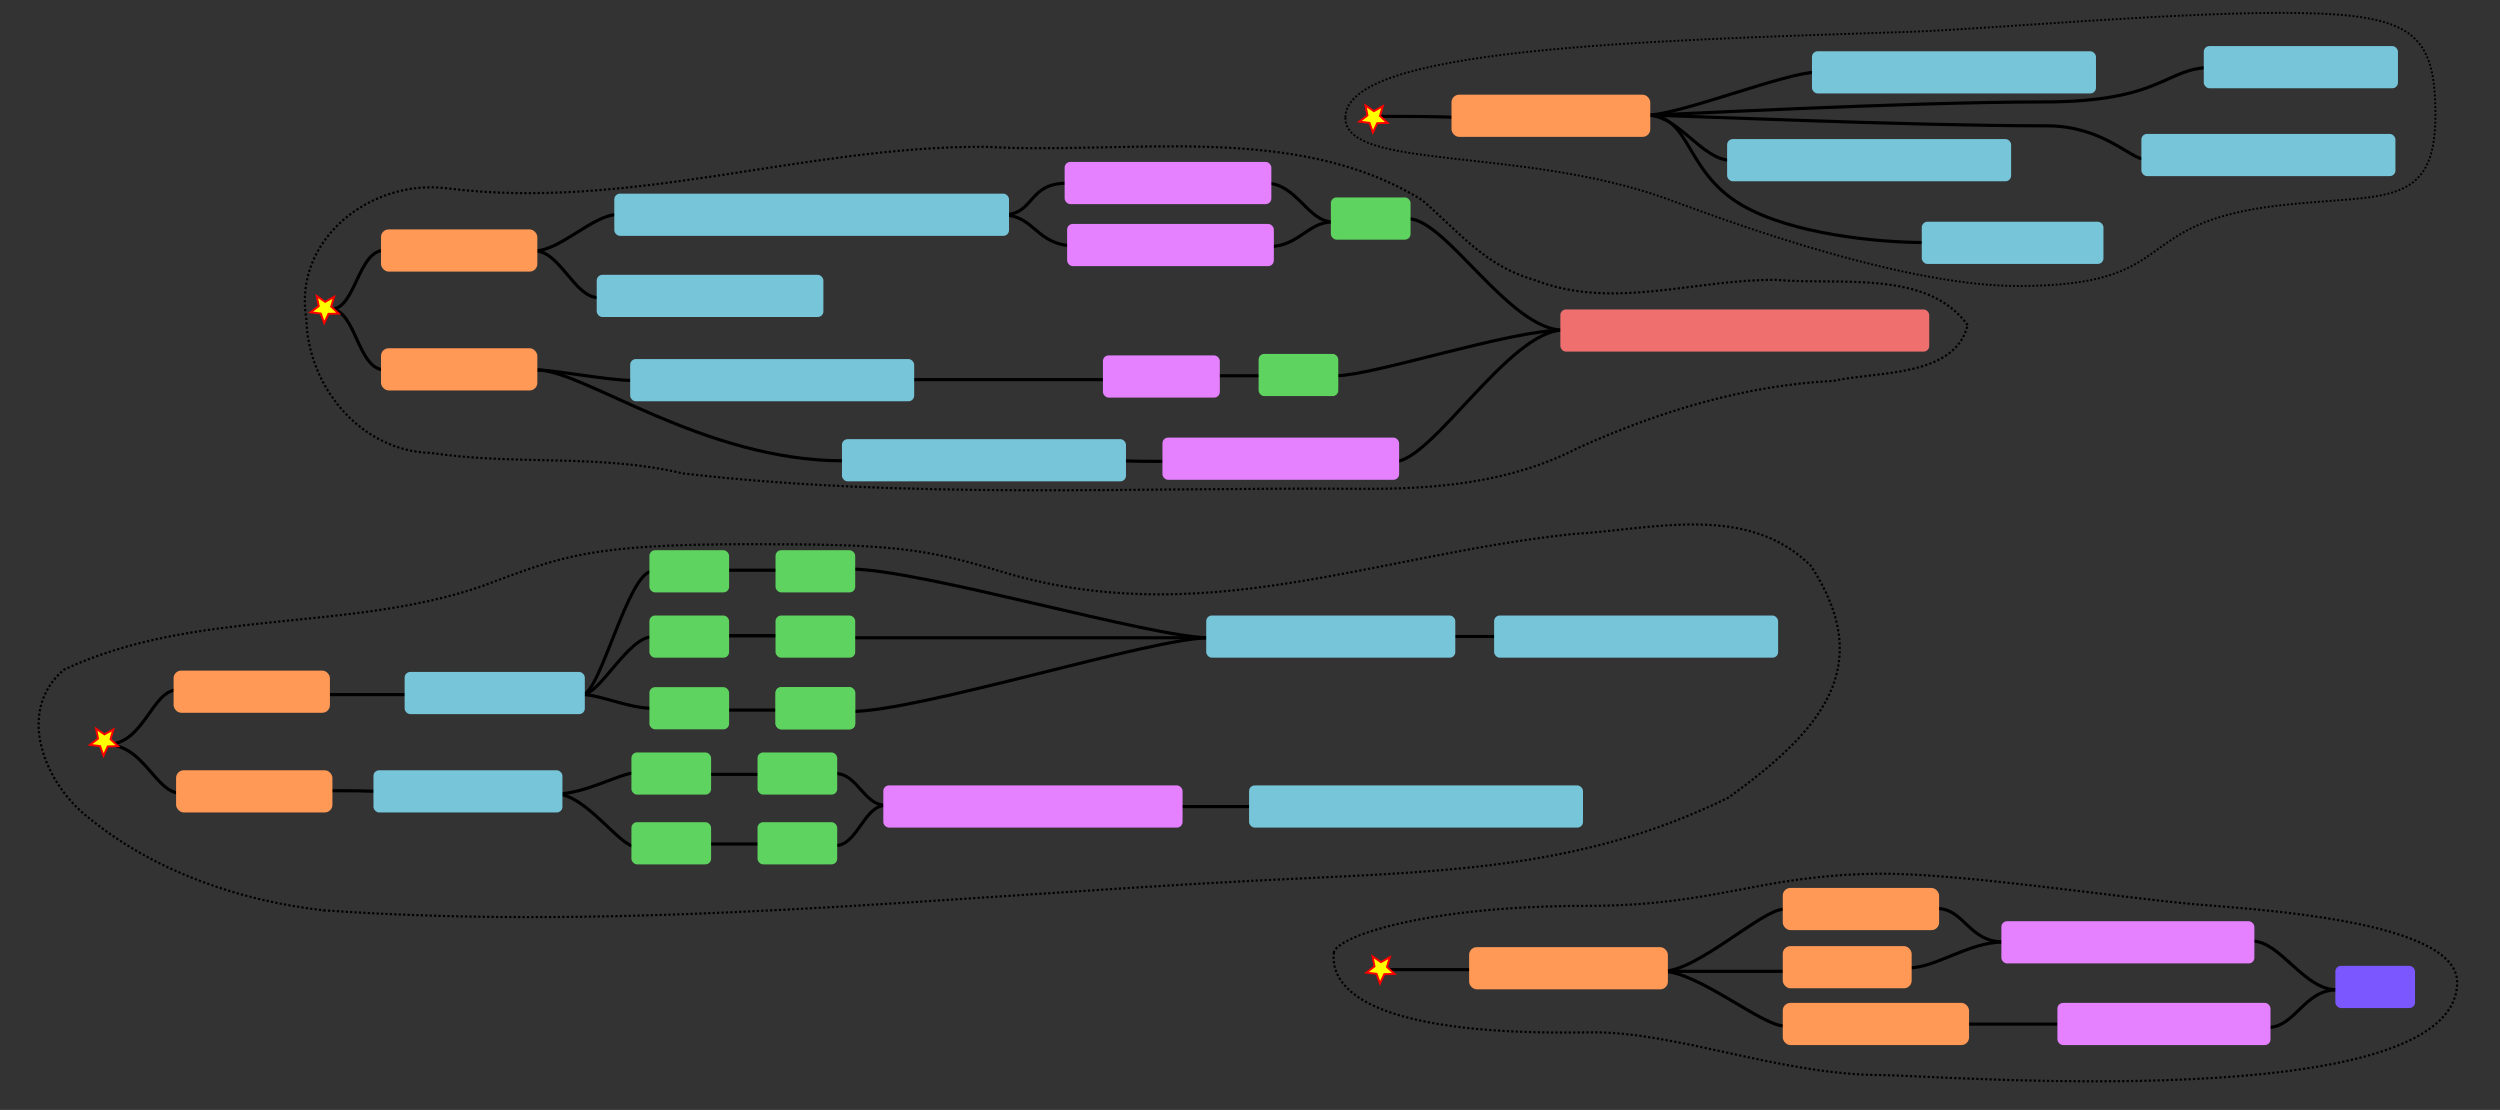 <svg xmlns="http://www.w3.org/2000/svg" xmlns:svg="http://www.w3.org/2000/svg" id="svg2" width="900.95" height="400" version="1.1"><rect width="100%" height="100%" fill="#333333" stroke="none"/><g id="layer1" transform="translate(131.245,-72.56)"><path id="path18780" fill="none" stroke="#000" stroke-linecap="butt" stroke-linejoin="miter" stroke-opacity="1" stroke-width="1.139" d="m -12.038,184.036 c 9.018,0 9.687,-21.259 19.354,-21.259"/><path id="path18782" fill="none" stroke="#000" stroke-linecap="butt" stroke-linejoin="miter" stroke-opacity="1" stroke-width="1.139" d="m -12.038,184.036 c 9.018,0 9.687,21.794 19.354,21.794"/><path id="path18784" fill="none" stroke="#000" stroke-linecap="butt" stroke-linejoin="miter" stroke-opacity="1" stroke-width="1.139" d="m 62.291,205.888 c 6.131,0 25.776,3.762 33.997,3.762"/><path id="path18786" fill="none" stroke="#000" stroke-linecap="butt" stroke-linejoin="miter" stroke-opacity="1" stroke-width="1.139" d="m 62.291,205.888 c 16.72,0 59.912,32.743 110.349,32.743"/><path id="path18788" fill="none" stroke="#000" stroke-linecap="butt" stroke-linejoin="miter" stroke-opacity="1" stroke-width="1.139" d="m 61.455,162.974 c 9.056,0 14.351,16.859 22.989,16.859"/><path id="path18790" fill="none" stroke="#000" stroke-linecap="butt" stroke-linejoin="miter" stroke-opacity="1" stroke-width="1.139" d="m 61.455,162.974 c 9.056,0 21.178,-13.097 29.817,-13.097"/><path id="path18792" fill="none" stroke="#000" stroke-linecap="butt" stroke-linejoin="miter" stroke-opacity="1" stroke-width="1.139" d="m 230.044,150.016 c 11.704,0 8.917,-11.425 23.129,-11.425"/><path id="path18794" fill="none" stroke="#000" stroke-linecap="butt" stroke-linejoin="miter" stroke-opacity="1" stroke-width="1.139" d="m 230.044,150.016 c 11.704,0 11.982,11.146 26.194,11.146"/><path id="path18796" fill="none" stroke="#000" stroke-linecap="butt" stroke-linejoin="miter" stroke-opacity="1" stroke-width="1.139" d="m 349.032,152.524 c -8.917,0 -12.261,8.917 -23.129,8.917"/><path id="path18798" fill="none" stroke="#000" stroke-linecap="butt" stroke-linejoin="miter" stroke-opacity="1" stroke-width="1.139" d="m 349.032,152.524 c -8.917,0 -13.097,-13.933 -23.965,-13.933"/><path id="path18800" fill="none" stroke="#000" stroke-linecap="butt" stroke-linejoin="miter" stroke-opacity="1" stroke-width="1.139" d="m 197.163,209.371 c 13.097,0 61.027,0 69.944,0"/><path id="path18802" fill="none" stroke="#000" stroke-linecap="butt" stroke-linejoin="miter" stroke-opacity="1" stroke-width="1.139" d="m 271.607,238.551 c 6.688,0.279 9.474,0.279 16.162,0.279"/><path id="path18804" fill="none" stroke="#000" stroke-linecap="butt" stroke-linejoin="miter" stroke-opacity="1" stroke-width="1.139" d="m 306.676,207.978 c 7.524,0 15.326,0 19.228,0"/><path id="path19314" fill="none" stroke="#000" stroke-linecap="butt" stroke-linejoin="miter" stroke-opacity="1" stroke-width="1.139" d="m 376.341,151.41 c 13.376,0 36.504,40.127 55.732,40.127"/><path id="path19316" fill="none" stroke="#000" stroke-linecap="butt" stroke-linejoin="miter" stroke-opacity="1" stroke-width="1.139" d="m 350.147,207.978 c 13.376,0 62.699,-16.441 81.926,-16.441"/><path id="path19318" fill="none" stroke="#000" stroke-linecap="butt" stroke-linejoin="miter" stroke-opacity="1" stroke-width="1.139" d="m 371.325,238.909 c 13.376,0 41.52,-47.372 60.748,-47.372"/><path id="path19320" fill="none" stroke="#000" stroke-linecap="butt" stroke-linejoin="miter" stroke-opacity="1" stroke-width="1.139" d="m 462.271,114.052 c 11.584,0 19.736,16.304 30.462,16.304"/><path id="path19322" fill="none" stroke="#000" stroke-linecap="butt" stroke-linejoin="miter" stroke-opacity="1" stroke-width="1.139" d="m 462.271,114.052 c 11.584,0 50.198,-15.446 60.924,-15.446"/><path id="path19324" fill="none" stroke="#000" stroke-linecap="butt" stroke-linejoin="miter" stroke-opacity="1" stroke-width="1.139" d="m 462.271,114.052 c 8.357,0 93.117,3.854 144.159,3.854 20.1,0 30.16,12.02 35.181,12.02"/><path id="path19326" fill="none" stroke="#000" stroke-linecap="butt" stroke-linejoin="miter" stroke-opacity="1" stroke-width="1.139" d="m 462.271,114.052 c 6.387,0 93.012,-4.749 142.949,-4.749 43.032,0 43.863,-12.412 60.417,-12.412"/><path id="path19328" fill="none" stroke="#000" stroke-linecap="butt" stroke-linejoin="miter" stroke-opacity="1" stroke-width="1.139" d="m 462.271,114.052 c 16.097,0 13.212,20.138 34.187,32.411 18.033,10.551 49.317,13.497 65.779,13.497"/><path id="path19332" fill="none" stroke="#000" stroke-linecap="butt" stroke-linejoin="miter" stroke-opacity="1" stroke-width="1.139" d="m 364.45,114.481 c 28.317,0 28.317,0.429 28.317,0.429"/><path id="path19334" fill="none" stroke="#000" stroke-linecap="butt" stroke-linejoin="miter" stroke-opacity="1" stroke-width="1.139" d="m -92.925,340.898 c 13.729,0 16.304,-19.736 25.742,-19.736"/><path id="path19336" fill="none" stroke="#000" stroke-linecap="butt" stroke-linejoin="miter" stroke-opacity="1" stroke-width="1.139" d="m -92.925,340.898 c 13.729,0 17.591,17.591 27.03,17.591"/><path id="path19338" fill="none" stroke="#000" stroke-linecap="butt" stroke-linejoin="miter" stroke-opacity="1" stroke-width="1.139" d="m -12.695,322.878 c 9.868,0 17.162,0 28.317,0"/><path id="path19340" fill="none" stroke="#000" stroke-linecap="butt" stroke-linejoin="miter" stroke-opacity="1" stroke-width="1.139" d="m -13.553,357.498 c 19.736,0 19.736,0.429 19.736,0.429"/><path id="path19342" fill="none" stroke="#000" stroke-linecap="butt" stroke-linejoin="miter" stroke-opacity="1" stroke-width="1.139" d="m 69.252,358.703 c 10.297,0 23.364,-7.7 28.736,-7.7"/><path id="path19344" fill="none" stroke="#000" stroke-linecap="butt" stroke-linejoin="miter" stroke-opacity="1" stroke-width="1.139" d="m 69.252,358.703 c 10.297,0 22.935,18.901 28.307,18.901"/><path id="path19346" fill="none" stroke="#000" stroke-linecap="butt" stroke-linejoin="miter" stroke-opacity="1" stroke-width="1.139" d="m 78.691,322.878 c 6.221,0 16.518,4.934 25.099,4.934"/><path id="path19348" fill="none" stroke="#000" stroke-linecap="butt" stroke-linejoin="miter" stroke-opacity="1" stroke-width="1.139" d="m 78.691,322.878 c 6.221,0 16.518,-20.809 25.099,-20.809"/><path id="path19350" fill="none" stroke="#000" stroke-linecap="butt" stroke-linejoin="miter" stroke-opacity="1" stroke-width="1.139" d="m 78.691,322.878 c 6.221,0 16.518,-44.406 25.099,-44.406"/><path id="path19352" fill="none" stroke="#000" stroke-linecap="butt" stroke-linejoin="miter" stroke-opacity="1" stroke-width="1.139" d="m 129.962,278.044 c 19.95,0 19.95,0 19.95,0"/><path id="path19354" fill="none" stroke="#000" stroke-linecap="butt" stroke-linejoin="miter" stroke-opacity="1" stroke-width="1.139" d="m 129.747,301.641 c 19.95,0 19.95,0 19.95,0"/><path id="path19356" fill="none" stroke="#000" stroke-linecap="butt" stroke-linejoin="miter" stroke-opacity="1" stroke-width="1.139" d="m 129.747,328.456 c 19.95,0 19.95,0 19.95,0"/><path id="path19358" fill="none" stroke="#000" stroke-linecap="butt" stroke-linejoin="miter" stroke-opacity="1" stroke-width="1.139" d="m 123.741,351.624 c 19.95,0 19.95,0 19.95,0"/><path id="path19360" fill="none" stroke="#000" stroke-linecap="butt" stroke-linejoin="miter" stroke-opacity="1" stroke-width="1.139" d="m 123.526,376.723 c 19.95,0 19.95,0 19.95,0"/><path id="path19362" fill="none" stroke="#000" stroke-linecap="butt" stroke-linejoin="miter" stroke-opacity="1" stroke-width="1.139" d="m 129.747,301.641 c 19.95,0 19.95,0 19.95,0"/><path id="path19368" fill="none" stroke="#000" stroke-linecap="butt" stroke-linejoin="miter" stroke-opacity="1" stroke-width="1.139" d="m 175.284,302.403 c 24.761,0 108.706,0 129.239,0"/><path id="path19370" fill="none" stroke="#000" stroke-linecap="butt" stroke-linejoin="miter" stroke-opacity="1" stroke-width="1.139" d="m 175.284,277.642 c 24.761,0 108.706,24.761 129.239,24.761"/><path id="path19372" fill="none" stroke="#000" stroke-linecap="butt" stroke-linejoin="miter" stroke-opacity="1" stroke-width="1.139" d="m 175.284,328.976 c 24.761,0 108.706,-26.573 129.239,-26.573"/><path id="path19374" fill="none" stroke="#000" stroke-linecap="butt" stroke-linejoin="miter" stroke-opacity="1" stroke-width="1.139" d="m 169.849,351.321 c 7.851,0 10.267,11.475 18.118,11.475"/><path id="path19376" fill="none" stroke="#000" stroke-linecap="butt" stroke-linejoin="miter" stroke-opacity="1" stroke-width="1.139" d="m 169.849,377.29 c 7.851,0 10.267,-14.494 18.118,-14.494"/><path id="path19378" fill="none" stroke="#000" stroke-linecap="butt" stroke-linejoin="miter" stroke-opacity="1" stroke-width="1.139" d="m 390.34,301.943 c 19.95,0 19.95,0 19.95,0"/><path id="path19380" fill="none" stroke="#000" stroke-linecap="butt" stroke-linejoin="miter" stroke-opacity="1" stroke-width="1.139" d="m 292.504,363.241 c 19.95,0 30.519,0 30.519,0"/><path id="path19382" fill="none" stroke="#000" stroke-linecap="butt" stroke-linejoin="miter" stroke-opacity="1" stroke-width="1.139" d="m 368.608,422.002 c 9.965,0 22.949,0 31.404,0"/><path id="path19384" fill="none" stroke="#000" stroke-linecap="butt" stroke-linejoin="miter" stroke-opacity="1" stroke-width="1.139" d="m 467.953,422.606 c 12.38,0 35.933,0 43.482,0"/><path id="path19386" fill="none" stroke="#000" stroke-linecap="butt" stroke-linejoin="miter" stroke-opacity="1" stroke-width="1.139" d="m 467.953,422.606 c 12.38,0 35.933,-22.345 43.482,-22.345"/><path id="path19388" fill="none" stroke="#000" stroke-linecap="butt" stroke-linejoin="miter" stroke-opacity="1" stroke-width="1.139" d="m 467.953,422.606 c 12.38,0 35.933,19.628 43.482,19.628"/><path id="path19390" fill="none" stroke="#000" stroke-linecap="butt" stroke-linejoin="miter" stroke-opacity="1" stroke-width="1.139" d="m 566.695,399.959 c 9.965,0 11.475,12.078 24.157,12.078"/><path id="path19392" fill="none" stroke="#000" stroke-linecap="butt" stroke-linejoin="miter" stroke-opacity="1" stroke-width="1.139" d="m 556.428,421.398 c 9.965,0 21.741,-9.361 34.424,-9.361"/><path id="path19394" fill="none" stroke="#000" stroke-linecap="butt" stroke-linejoin="miter" stroke-opacity="1" stroke-width="1.139" d="m 577.867,441.629 c 7.247,0 26.271,0 32.31,0"/><path id="path19396" fill="none" stroke="#000" stroke-linecap="butt" stroke-linejoin="miter" stroke-opacity="1" stroke-width="1.139" d="m 680.534,411.735 c 9.965,0 18.5,17.544 30.387,17.544"/><path id="path19398" fill="none" stroke="#000" stroke-linecap="butt" stroke-linejoin="miter" stroke-opacity="1" stroke-width="1.139" d="m 685.97,442.837 c 9.965,0 13.064,-13.558 24.952,-13.558"/><rect id="rect4809" width="56.342" height="15.203" x="6.059" y="155.237" fill="#f95" fill-rule="evenodd" stroke="none" rx="2.764"/><rect id="rect4811" width="132.93" height="15.203" x="431.076" y="184.078" fill="#ef6f6f" fill-opacity="1" fill-rule="evenodd" stroke="none" rx="2.038"/><rect id="rect7390" width="120.339" height="15.203" x="318.892" y="355.607" fill="#76c5d9" fill-opacity="1" fill-rule="evenodd" stroke="none" rx="2.038"/><rect id="rect7392" width="102.352" height="15.203" x="407.201" y="294.378" fill="#76c5d9" fill-opacity="1" fill-rule="evenodd" stroke="none" rx="2.038"/><rect id="rect7394" width="81.693" height="15.203" x="83.801" y="171.601" fill="#76c5d9" fill-opacity="1" fill-rule="evenodd" stroke="none" rx="2.038"/><rect id="rect7398" width="142.25" height="15.203" x="90.134" y="142.351" fill="#76c5d9" fill-opacity="1" fill-rule="evenodd" stroke="none" rx="2.038"/><rect id="rect8241" width="107.849" height="15.203" x="-294.927" y="-370.81" fill="#e580ff" fill-opacity="1" fill-rule="evenodd" stroke="none" rx="2.038" transform="scale(-1,-1)"/><rect id="rect8243" width="89.761" height="15.203" x="-393.213" y="-309.582" fill="#76c5d9" fill-opacity="1" fill-rule="evenodd" stroke="none" rx="2.038" transform="scale(-1,-1)"/><rect id="rect8247" width="74.497" height="15.203" x="-326.923" y="-146.118" fill="#e580ff" fill-opacity="1" fill-rule="evenodd" stroke="none" rx="2.038" transform="scale(-1,-1)"/><rect id="rect8251" width="28.71" height="15.203" x="-131.501" y="-309.582" fill="#5fd35f" fill-opacity="1" fill-rule="evenodd" stroke="none" rx="2.038" transform="scale(-1,-1)"/><rect id="rect8259" width="28.71" height="15.203" x="-176.952" y="-309.582" fill="#5fd35f" fill-opacity="1" fill-rule="evenodd" stroke="none" rx="2.038" transform="scale(-1,-1)"/><rect id="rect8263" width="28.71" height="15.203" x="-131.501" y="-286.056" fill="#5fd35f" fill-opacity="1" fill-rule="evenodd" stroke="none" rx="2.038" transform="scale(-1,-1)"/><rect id="rect8265" width="28.71" height="15.203" x="-176.952" y="-286.056" fill="#5fd35f" fill-opacity="1" fill-rule="evenodd" stroke="none" rx="2.038" transform="scale(-1,-1)"/><rect id="rect8288" width="56.342" height="15.203" x="6.059" y="198.064" fill="#f95" fill-rule="evenodd" stroke="none" rx="2.764"/><rect id="rect8290" width="102.352" height="15.203" x="95.856" y="201.963" fill="#76c5d9" fill-opacity="1" fill-rule="evenodd" stroke="none" rx="2.038"/><rect id="rect8292" width="102.352" height="15.203" x="172.182" y="230.825" fill="#76c5d9" fill-opacity="1" fill-rule="evenodd" stroke="none" rx="2.038"/><rect id="rect8294" width="56.342" height="15.203" x="-68.686" y="314.227" fill="#f95" fill-rule="evenodd" stroke="none" rx="2.764"/><rect id="rect8296" width="56.342" height="15.203" x="-67.787" y="350.149" fill="#f95" fill-rule="evenodd" stroke="none" rx="2.764"/><rect id="rect8298" width="56.342" height="15.203" x="511.226" y="392.558" fill="#f95" fill-rule="evenodd" stroke="none" rx="2.764"/><rect id="rect8300" width="46.449" height="15.203" x="511.226" y="413.519" fill="#f95" fill-rule="evenodd" stroke="none" rx="2.764"/><rect id="rect8302" width="67.135" height="15.203" x="511.226" y="433.976" fill="#f95" fill-rule="evenodd" stroke="none" rx="2.764"/><rect id="rect8306" width="64.939" height="15.203" x="14.572" y="314.711" fill="#76c5d9" fill-opacity="1" fill-rule="evenodd" stroke="none" rx="2.038"/><rect id="rect8308" width="68.102" height="15.203" x="3.342" y="350.149" fill="#76c5d9" fill-opacity="1" fill-rule="evenodd" stroke="none" rx="2.038"/><rect id="rect8310" width="74.497" height="15.203" x="-327.822" y="-168.463" fill="#e580ff" fill-opacity="1" fill-rule="evenodd" stroke="none" rx="2.038" transform="scale(-1,-1)"/><rect id="rect8312" width="85.29" height="15.203" x="-372.968" y="-245.466" fill="#e580ff" fill-opacity="1" fill-rule="evenodd" stroke="none" rx="2.038" transform="scale(-1,-1)"/><rect id="rect8314" width="42.12" height="15.203" x="-308.354" y="-215.845" fill="#e580ff" fill-opacity="1" fill-rule="evenodd" stroke="none" rx="2.038" transform="scale(-1,-1)"/><rect id="rect8316" width="28.71" height="15.203" x="-125.016" y="-358.926" fill="#5fd35f" fill-opacity="1" fill-rule="evenodd" stroke="none" rx="2.038" transform="scale(-1,-1)"/><rect id="rect8318" width="28.71" height="15.203" x="-170.466" y="-358.926" fill="#5fd35f" fill-opacity="1" fill-rule="evenodd" stroke="none" rx="2.038" transform="scale(-1,-1)"/><rect id="rect8320" width="28.71" height="15.203" x="-131.501" y="-335.4" fill="#5fd35f" fill-opacity="1" fill-rule="evenodd" stroke="none" rx="2.038" transform="scale(-1,-1)"/><rect id="rect8322" width="28.71" height="15.203" x="-176.952" y="-335.4" fill="#5fd35f" fill-opacity="1" fill-rule="evenodd" stroke="none" rx="2.038" transform="scale(-1,-1)"/><rect id="rect8324" width="28.71" height="15.203" x="-125.016" y="-384.063" fill="#5fd35f" fill-opacity="1" fill-rule="evenodd" stroke="none" rx="2.038" transform="scale(-1,-1)"/><rect id="rect8326" width="28.71" height="15.203" x="-170.466" y="-384.063" fill="#5fd35f" fill-opacity="1" fill-rule="evenodd" stroke="none" rx="2.038" transform="scale(-1,-1)"/><rect id="rect8328" width="91.171" height="15.203" x="-681.182" y="-419.756" fill="#e580ff" fill-opacity="1" fill-rule="evenodd" stroke="none" rx="2.038" transform="scale(-1,-1)"/><rect id="rect8330" width="76.782" height="15.203" x="-686.993" y="-449.179" fill="#e580ff" fill-opacity="1" fill-rule="evenodd" stroke="none" rx="2.038" transform="scale(-1,-1)"/><rect id="rect8332" width="28.71" height="15.203" x="-351.043" y="-215.305" fill="#5fd35f" fill-opacity="1" fill-rule="evenodd" stroke="none" rx="2.038" transform="scale(-1,-1)"/><rect id="rect8334" width="28.71" height="15.203" x="-377.086" y="-158.92" fill="#5fd35f" fill-opacity="1" fill-rule="evenodd" stroke="none" rx="2.038" transform="scale(-1,-1)"/><rect id="rect8336" width="71.632" height="15.203" x="398.195" y="413.896" fill="#f95" fill-rule="evenodd" stroke="none" rx="2.764"/><rect id="rect8338" width="71.632" height="15.203" x="391.845" y="106.682" fill="#f95" fill-rule="evenodd" stroke="none" rx="2.764"/><rect id="rect8354" width="28.71" height="15.203" x="-176.952" y="-335.4" fill="#5fd35f" fill-opacity="1" fill-rule="evenodd" stroke="none" rx="2.038" transform="scale(-1,-1)"/><rect id="rect8373" width="102.352" height="15.203" x="491.172" y="122.684" fill="#76c5d9" fill-opacity="1" fill-rule="evenodd" stroke="none" rx="2.038"/><rect id="rect8375" width="102.352" height="15.203" x="521.751" y="91.029" fill="#76c5d9" fill-opacity="1" fill-rule="evenodd" stroke="none" rx="2.038"/><rect id="rect8377" width="65.478" height="15.203" x="561.323" y="152.477" fill="#76c5d9" fill-opacity="1" fill-rule="evenodd" stroke="none" rx="2.038"/><rect id="rect8379" width="91.559" height="15.203" x="640.466" y="120.822" fill="#76c5d9" fill-opacity="1" fill-rule="evenodd" stroke="none" rx="2.038"/><rect id="rect8381" width="69.975" height="15.203" x="662.951" y="89.167" fill="#76c5d9" fill-opacity="1" fill-rule="evenodd" stroke="none" rx="2.038"/><rect id="rect3931" width="28.71" height="15.203" x="-739.085" y="-435.843" fill="#7b57ff" fill-opacity="1" fill-rule="evenodd" stroke="none" rx="2.038" transform="scale(-1,-1)"/><path id="path19400" fill="none" stroke="#000" stroke-dasharray=".797 .797" stroke-dashoffset="0" stroke-linecap="butt" stroke-linejoin="miter" stroke-miterlimit="4" stroke-opacity="1" stroke-width=".797" d="m -14.631,400.63 c 110.738,7.706 221.464,-4.795 334.438,-10.637 65.212,-3.372 116.875,-2.963 171.926,-30.028 33.775,-24.351 53.258,-47.376 29.641,-83.455 -22.917,-22.934 -57.595,-13.063 -86.149,-11.471 -72.68,7.794 -134.633,35.669 -207.119,13.057 -26.704,-8.044 -38.794,-9.428 -88.342,-9.428 -59.515,0 -68.565,4.423 -97.766,15.312 -48.836,16.564 -103.062,7.84 -150.256,29.946 -17.83,15.298 -6.545,41.619 9.336,53.638 23.598,19.203 54.288,29.684 84.29,33.065 z"/><path id="path19417" fill="none" stroke="#000" stroke-dasharray=".797 .797" stroke-dashoffset="0" stroke-linecap="butt" stroke-linejoin="miter" stroke-miterlimit="4" stroke-opacity="1" stroke-width=".797" d="m 577.866,189.708 c -14.568,-20.15 -46.452,-14.298 -68.802,-16.268 -29.265,-0.449 -59.142,11.228 -87.697,-0.125 -17.326,-4.887 -26.921,-17.267 -40.079,-28.629 -46.1,-28.504 -106.018,-16.247 -157.434,-19.229 -65.421,-0.307 -128.768,23.336 -194.51,14.907 -27.028,-3.157 -55.099,18.421 -50.177,47.26 0.564,24.381 19.682,47.548 44.928,48.166 30.056,4.575 60.89,0.226 90.667,7.372 80.761,9.365 162.234,4.97 243.322,5.559 27.061,0.241 54.758,-1.994 79.16,-14.642 29.196,-13.175 60.137,-22.662 92.296,-24.254 15.289,-3.483 43.78,-1.154 48.325,-20.117 z"/><path id="path19440" fill="none" stroke="#000" stroke-dasharray=".797 .797" stroke-dashoffset="0" stroke-linecap="butt" stroke-linejoin="miter" stroke-miterlimit="4" stroke-opacity="1" stroke-width=".797" d="m 349.434,415.973 c 0.55,-5.611 32.15,-16.96 91.174,-16.96 46.771,0 61.534,-10.979 104.464,-11.577 29.216,-0.407 87.425,8.662 115.458,11.07 21.314,1.831 93.746,5.829 93.746,28.042 0,48.627 -188.435,33.458 -207.017,33.458 -37.419,0 -74.698,-15.964 -106.009,-15.408 -72.314,1.283 -93.354,-12.938 -91.816,-28.624 z"/><path id="path19461" fill="#ff0" fill-opacity="1" stroke="red" stroke-dasharray="none" stroke-dashoffset="0" stroke-miterlimit="4" stroke-opacity="1" stroke-width=".7" d="m 57.405,113.342 -1.046,3.526 2.704,2.506 -3.677,0.095 -1.548,3.346 -1.226,-3.467 -3.66,-0.438 2.919,-2.238 -0.714,-3.617 3.03,2.085 z" transform="translate(-68.254,66.197)"/><path id="path19463" fill="#ff0" fill-opacity="1" stroke="red" stroke-dasharray="none" stroke-dashoffset="0" stroke-miterlimit="4" stroke-opacity="1" stroke-width=".7" d="m 57.405,113.342 -1.046,3.526 2.704,2.506 -3.677,0.095 -1.548,3.346 -1.226,-3.467 -3.66,-0.438 2.919,-2.238 -0.714,-3.617 3.03,2.085 z" transform="translate(-147.787,222.082)"/><path id="path19465" fill="#ff0" fill-opacity="1" stroke="red" stroke-dasharray="none" stroke-dashoffset="0" stroke-miterlimit="4" stroke-opacity="1" stroke-width=".7" d="m 57.405,113.342 -1.046,3.526 2.704,2.506 -3.677,0.095 -1.548,3.346 -1.226,-3.467 -3.66,-0.438 2.919,-2.238 -0.714,-3.617 3.03,2.085 z" transform="translate(312.232,304.16)"/><path id="path19467" fill="#ff0" fill-opacity="1" stroke="red" stroke-dasharray="none" stroke-dashoffset="0" stroke-miterlimit="4" stroke-opacity="1" stroke-width=".7" d="m 57.405,113.342 -1.046,3.526 2.704,2.506 -3.677,0.095 -1.548,3.346 -1.226,-3.467 -3.66,-0.438 2.919,-2.238 -0.714,-3.617 3.03,2.085 z" transform="translate(309.687,-2.519)"/><path id="path19469" fill="none" stroke="#000" stroke-dasharray=".7 .7" stroke-dashoffset="0" stroke-linecap="butt" stroke-linejoin="miter" stroke-miterlimit="4" stroke-opacity="1" stroke-width=".7" d="m 353.589,114.979 c 0,18.967 62.589,10.378 114.905,28.886 11.103,3.928 81.922,31.767 127.477,31.767 60.333,0 38.504,-22.769 94.9,-29.113 36.663,-4.125 55.561,1.39 55.561,-32.378 0,-29.232 -7.855,-36.292 -49.922,-36.904 -41.316,-0.601 -113.264,5.93 -139.288,6.782 -99.916,3.272 -203.634,6.092 -203.634,30.96 z"/></g></svg>